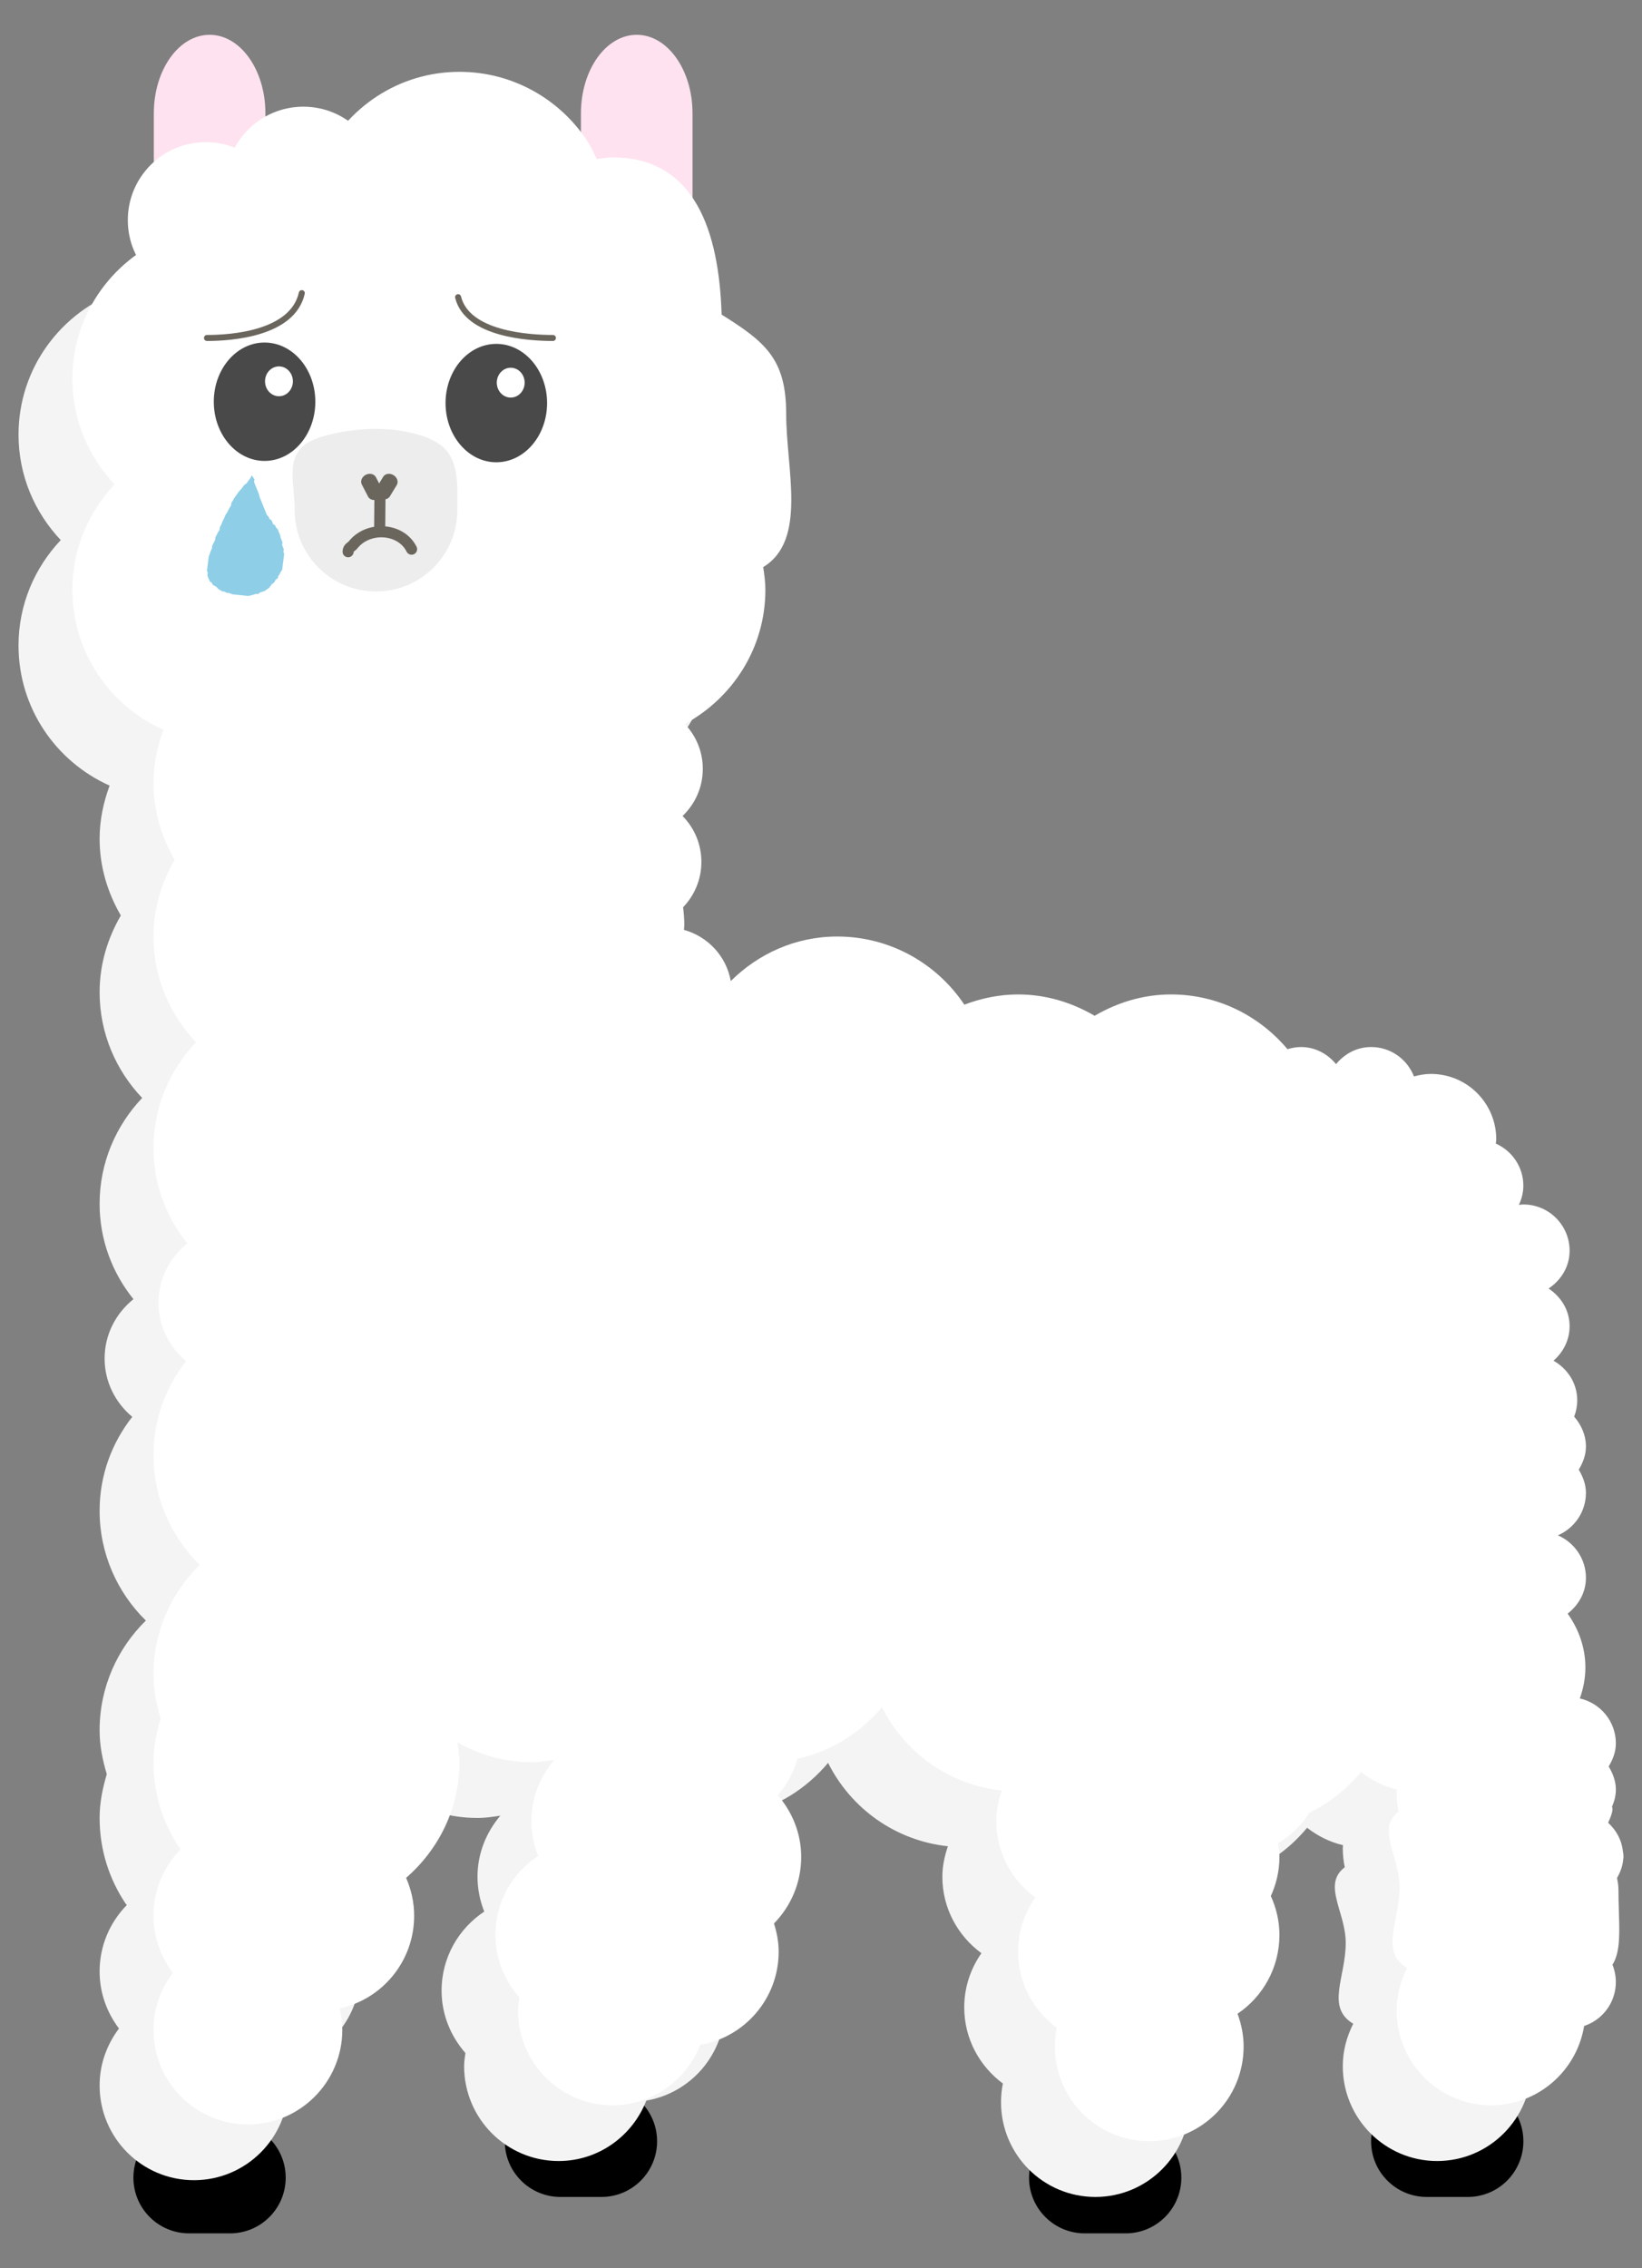 <?xml version="1.0" encoding="UTF-8" standalone="no"?>
<!DOCTYPE svg PUBLIC "-//W3C//DTD SVG 1.1//EN" "http://www.w3.org/Graphics/SVG/1.1/DTD/svg11.dtd">
<!-- Created with Vectornator (http://vectornator.io/) -->
<svg height="100%" stroke-miterlimit="10" style="fill-rule:nonzero;clip-rule:evenodd;stroke-linecap:round;stroke-linejoin:round;" version="1.1" viewBox="0 0 443.592 612.558" width="100%" xml:space="preserve" xmlns="http://www.w3.org/2000/svg" xmlns:vectornator="http://vectornator.io" xmlns:xlink="http://www.w3.org/1999/xlink">
<rect x="0" y="0" width="443.592" height="612.558" fill="#808080" stroke="none"/>
<defs/>
<g id="Layer-1" vectornator:layerName="Layer 1">
<g opacity="1" vectornator:layerName="Group 13">
<g opacity="1" vectornator:layerName="Group 7">
<path d="M36.041 588.121C36.041 579.817 42.773 573.084 51.078 573.084L62.147 573.084C70.452 573.084 77.184 579.817 77.184 588.121L77.184 588.121C77.184 596.426 70.452 603.158 62.147 603.158L51.078 603.158C42.773 603.158 36.041 596.426 36.041 588.121L36.041 588.121Z" fill="#000000" fill-rule="nonzero" opacity="1" stroke="#007aff" stroke-linecap="butt" stroke-linejoin="round" stroke-opacity="0" stroke-width="10" vectornator:layerName="Rectangle 3"/>
<path d="M136.372 578.288C136.372 569.984 143.104 563.251 151.409 563.251L162.478 563.251C170.783 563.251 177.515 569.984 177.515 578.288L177.515 578.288C177.515 586.593 170.783 593.325 162.478 593.325L151.409 593.325C143.104 593.325 136.372 586.593 136.372 578.288L136.372 578.288Z" fill="#000000" fill-rule="nonzero" opacity="1" stroke="#007aff" stroke-linecap="butt" stroke-linejoin="round" stroke-opacity="0" stroke-width="10" vectornator:layerName="Rectangle 4"/>
<path d="M277.999 588.121C277.999 579.817 284.731 573.084 293.036 573.084L304.105 573.084C312.41 573.084 319.142 579.817 319.142 588.121L319.142 588.121C319.142 596.426 312.41 603.158 304.105 603.158L293.036 603.158C284.731 603.158 277.999 596.426 277.999 588.121L277.999 588.121Z" fill="#000000" fill-rule="nonzero" opacity="1" stroke="#007aff" stroke-linecap="butt" stroke-linejoin="round" stroke-opacity="0" stroke-width="10" vectornator:layerName="Rectangle 5"/>
<path d="M370.406 578.288C370.406 569.984 377.138 563.251 385.443 563.251L396.512 563.251C404.817 563.251 411.549 569.984 411.549 578.288L411.549 578.288C411.549 586.593 404.817 593.325 396.512 593.325L385.443 593.325C377.138 593.325 370.406 586.593 370.406 578.288L370.406 578.288Z" fill="#000000" fill-rule="nonzero" opacity="1" stroke="#007aff" stroke-linecap="butt" stroke-linejoin="round" stroke-opacity="0" stroke-width="10" vectornator:layerName="Rectangle 6"/>
<path d="M41.558 30.595C41.558 18.889 48.306 9.4 56.629 9.4L56.629 9.4C64.953 9.4 71.7 18.889 71.7 30.595L71.7 57.798C71.7 69.503 64.953 78.993 56.629 78.993L56.629 78.993C48.306 78.993 41.558 69.503 41.558 57.798L41.558 30.595Z" fill="#ffe2ef" fill-rule="nonzero" opacity="1" stroke="#007aff" stroke-linecap="butt" stroke-linejoin="round" stroke-opacity="0" stroke-width="10" vectornator:layerName="Rectangle 1"/>
<path d="M156.944 30.595C156.944 18.889 163.691 9.4 172.015 9.4L172.015 9.4C180.338 9.4 187.086 18.889 187.086 30.595L187.086 57.798C187.086 69.503 180.338 78.993 172.015 78.993L172.015 78.993C163.691 78.993 156.944 69.503 156.944 57.798L156.944 30.595Z" fill="#ffe2ef" fill-rule="nonzero" opacity="1" stroke="#007aff" stroke-linecap="butt" stroke-linejoin="round" stroke-opacity="0" stroke-width="10" vectornator:layerName="Rectangle 7"/>
<path d="M411.549 535.289C411.549 528.393 417.139 522.802 424.035 522.802C430.931 522.802 436.521 528.393 436.521 535.289C436.521 542.185 430.931 547.775 424.035 547.775C417.139 547.775 411.549 542.185 411.549 535.289Z" fill="#ffffff" fill-rule="nonzero" opacity="1" stroke="#007aff" stroke-linecap="butt" stroke-linejoin="round" stroke-opacity="0" stroke-width="10" vectornator:layerName="Oval 16"/>
<path d="M109.562 34.449C93.162 34.449 79.132 44.109 72.455 58.001C71.051 57.857 69.692 57.56 68.25 57.56C52.923 57.56 39.689 66.031 32.554 78.466C16.546 84.182 5.003 99.372 5.003 117.397C5.003 128.45 9.386 138.426 16.411 145.86C9.388 153.293 5.003 163.271 5.003 174.322C5.003 191.236 15.144 205.713 29.614 212.165C27.956 216.653 26.909 221.448 26.909 226.514C26.909 234.107 29.091 241.122 32.642 247.244C29.091 253.365 26.909 260.38 26.909 267.973C26.909 279.07 31.331 289.082 38.405 296.524C31.33 303.967 26.909 314.007 26.909 325.105C26.909 334.898 30.367 343.809 36.053 350.862C31.34 354.644 28.261 360.369 28.261 366.887C28.261 373.255 31.203 378.862 35.73 382.648C30.223 389.642 26.909 398.402 26.909 408.023C26.909 419.648 31.725 430.133 39.405 437.662C31.718 445.193 26.909 455.67 26.909 467.301C26.909 471.45 27.719 475.371 28.849 479.151C27.724 482.923 26.909 486.832 26.909 490.971C26.909 499.559 29.509 507.523 33.965 514.141C34.051 514.269 34.172 514.368 34.26 514.494C29.723 519.114 26.909 525.432 26.909 532.43C26.909 538.234 28.898 543.545 32.142 547.838C28.906 552.128 26.909 557.421 26.909 563.216C26.909 577.348 38.318 588.797 52.401 588.797C66.485 588.797 77.924 577.348 77.924 563.216C77.924 561.233 77.644 559.306 77.218 557.453C88.718 554.975 97.331 544.71 97.33 532.43C97.33 528.775 96.531 525.343 95.155 522.198C103.913 514.594 109.562 503.504 109.562 490.971C109.562 489.136 109.263 487.391 109.033 485.62C114.97 488.93 121.725 490.971 128.998 490.971C131.115 490.971 133.142 490.662 135.173 490.354C131.383 494.82 128.998 500.523 128.998 506.849C128.998 510.177 129.669 513.342 130.821 516.258C123.897 520.834 119.295 528.664 119.295 537.605C119.295 544.083 121.78 549.946 125.734 554.454C125.57 555.629 125.382 556.791 125.382 558.012C125.382 572.143 136.82 583.622 150.904 583.622C161.715 583.622 170.893 576.833 174.603 567.303C186.635 565.249 195.803 554.792 195.803 542.134C195.803 539.458 195.298 536.943 194.539 534.518C199.076 529.898 201.89 523.551 201.89 516.552C201.89 510.141 199.451 504.371 195.568 499.88C198.011 497.061 199.831 493.729 200.861 490.03C209.994 488.076 217.902 483.005 223.708 476.093C229.866 488.388 241.84 497.078 256.081 498.616C255.196 501.214 254.582 503.951 254.582 506.849C254.582 515.352 258.777 522.838 265.137 527.491C262.229 531.647 260.492 536.669 260.492 542.134C260.492 550.589 264.63 558.028 270.93 562.687C270.605 564.318 270.43 566.018 270.43 567.744C270.43 581.877 281.839 593.325 295.923 593.325C310.007 593.325 321.416 581.876 321.416 567.744C321.416 564.623 320.789 561.659 319.77 558.894C326.602 554.303 331.09 546.476 331.09 537.605C331.09 533.842 330.221 530.326 328.767 527.108C330.228 523.884 331.09 520.325 331.09 516.552C331.09 515.281 330.916 514.069 330.737 512.847C334.158 510.781 337.047 507.971 339.176 504.585C344.602 501.977 349.314 498.216 353.113 493.617C355.95 495.822 359.209 497.474 362.817 498.322C362.809 498.572 362.758 498.805 362.758 499.057C362.758 500.856 362.935 502.597 363.287 504.291C357.121 508.962 363.552 516.348 363.552 524.697C363.552 534.044 358.123 542.079 365.581 546.544C363.831 550.012 362.758 553.858 362.758 558.012C362.758 572.143 374.167 583.622 388.251 583.622C402.335 583.622 413.744 572.144 413.744 558.012C413.744 555.182 413.178 552.529 412.332 549.984C425.29 548.77 422.683 538.958 422.683 525.638C422.683 524.193 422.478 523.251 422.3 522.227C423.199 520.625 423.866 518.906 423.976 516.964C423.982 516.927 424.034 516.851 424.035 516.817C424.037 516.752 424.007 516.582 424.006 516.494C424.007 516.414 424.035 516.339 424.035 516.258C424.035 515.984 423.965 515.733 423.947 515.464C423.942 515.395 423.924 515.328 423.918 515.259C423.913 515.226 423.893 515.203 423.888 515.17C423.592 512.031 422.102 509.335 419.889 507.32C420.539 505.882 421.295 504.001 421.007 503.203C420.978 503.124 420.947 503.101 420.918 503.027C421.558 501.581 421.977 500.033 421.977 498.351C421.977 496.025 421.144 493.982 420.036 492.118C421.144 490.253 421.977 488.21 421.977 485.884C421.977 479.939 417.811 475.002 412.244 473.741C413.172 471.131 413.744 468.33 413.744 465.39C413.744 459.91 411.887 454.973 408.951 450.835C411.876 448.555 413.891 445.158 413.891 441.161C413.891 436.019 410.745 431.607 406.305 429.694C410.754 427.784 413.891 423.375 413.891 418.226C413.891 415.9 413.058 413.828 411.95 411.963C413.058 410.099 413.891 408.056 413.891 405.73C413.891 402.602 412.616 399.835 410.715 397.644C411.232 396.273 411.539 394.785 411.539 393.233C411.539 388.581 408.901 384.678 405.129 382.53C407.75 380.241 409.48 376.963 409.48 373.209C409.48 368.883 407.148 365.276 403.805 363.036C407.155 360.796 409.48 357.165 409.48 352.832C409.48 345.936 403.88 340.336 396.984 340.336C396.568 340.336 396.183 340.414 395.778 340.453C396.513 338.862 396.984 337.146 396.984 335.278C396.984 330.183 393.921 325.84 389.545 323.899C389.571 323.504 389.662 323.125 389.662 322.723C389.662 312.987 381.756 305.081 372.02 305.081C370.422 305.081 368.905 305.359 367.433 305.757C365.613 301.113 361.137 297.818 355.848 297.818C351.98 297.818 348.67 299.673 346.38 302.434C344.09 299.673 340.78 297.818 336.912 297.818C335.637 297.818 334.425 298.05 333.266 298.406C325.708 289.404 314.457 283.616 301.804 283.616C294.238 283.616 287.262 285.818 281.162 289.379C275.061 285.815 268.061 283.616 260.492 283.616C255.36 283.616 250.5 284.665 245.966 286.38C238.549 275.289 225.934 267.973 211.623 267.973C200.357 267.973 190.288 272.639 182.866 279.999C181.678 273.302 176.692 267.975 170.222 266.18C170.236 265.755 170.31 265.344 170.31 264.915C170.31 263.259 170.187 261.662 169.987 260.064C173.044 256.889 174.927 252.588 174.927 247.832C174.927 242.993 172.996 238.609 169.84 235.423C173.205 232.213 175.309 227.71 175.309 222.692C175.309 217.989 173.455 213.741 170.457 210.577C183.354 203.569 192.216 190.074 192.216 174.322C192.216 172.226 191.927 170.219 191.628 168.207C203.576 160.938 197.832 141.82 197.832 126.777C197.832 111.921 192.095 107.342 180.396 100.019C179.699 77.73 173.286 57.56 150.904 57.56C149.467 57.56 148.098 57.858 146.699 58.001C146.697 57.997 146.672 58.006 146.67 58.001C145.801 56.194 144.958 54.388 143.847 52.738C136.42 41.708 123.827 34.449 109.562 34.449Z" fill="#f4f4f4" fill-rule="nonzero" opacity="1" stroke="#007aff" stroke-linecap="butt" stroke-linejoin="round" stroke-opacity="0" stroke-width="10" vectornator:layerName="Curve 4"/>
<path d="M124.117 19.399C107.717 19.399 93.686 29.059 87.009 42.951C85.606 42.806 84.247 42.51 82.805 42.51C67.478 42.51 54.243 50.98 47.108 63.416C31.1 69.132 19.557 84.322 19.557 102.347C19.557 113.4 23.941 123.376 30.966 130.809C23.942 138.243 19.557 148.22 19.557 159.272C19.557 176.185 29.698 190.663 44.168 197.115C42.511 201.603 41.463 206.398 41.463 211.464C41.463 219.057 43.646 226.072 47.197 232.193C43.646 238.315 41.463 245.33 41.463 252.923C41.463 264.02 45.886 274.032 52.96 281.474C45.885 288.916 41.463 298.957 41.463 310.055C41.463 319.848 44.922 328.759 50.608 335.812C45.894 339.594 42.816 345.319 42.816 351.837C42.816 358.204 45.758 363.812 50.284 367.598C44.778 374.591 41.463 383.352 41.463 392.973C41.463 404.598 46.28 415.082 53.96 422.612C46.273 430.142 41.463 440.62 41.463 452.251C41.463 456.4 42.273 460.321 43.404 464.101C42.279 467.872 41.463 471.782 41.463 475.921C41.463 484.509 44.064 492.473 48.52 499.091C48.606 499.218 48.727 499.318 48.814 499.444C44.277 504.064 41.463 510.382 41.463 517.38C41.463 523.184 43.452 528.495 46.697 532.788C43.46 537.078 41.463 542.37 41.463 548.166C41.463 562.298 52.872 573.747 66.956 573.747C81.04 573.747 92.478 562.298 92.478 548.166C92.478 546.183 92.198 544.256 91.773 542.403C103.273 539.924 111.885 529.66 111.885 517.38C111.885 513.725 111.085 510.293 109.709 507.148C118.467 499.544 124.117 488.454 124.117 475.921C124.117 474.086 123.818 472.341 123.588 470.569C129.524 473.88 136.279 475.921 143.553 475.921C145.669 475.921 147.697 475.611 149.728 475.303C145.937 479.769 143.553 485.473 143.553 491.799C143.553 495.127 144.224 498.291 145.376 501.208C138.451 505.783 133.849 513.614 133.85 522.555C133.85 529.032 136.335 534.896 140.289 539.404C140.124 540.579 139.936 541.74 139.936 542.961C139.936 557.093 151.375 568.572 165.458 568.572C176.27 568.572 185.448 561.783 189.158 552.253C201.189 550.198 210.358 539.742 210.358 527.083C210.358 524.407 209.853 521.892 209.094 519.468C213.631 514.848 216.445 508.5 216.445 501.502C216.445 495.09 214.006 489.32 210.123 484.83C212.565 482.011 214.385 478.679 215.415 474.98C224.548 473.026 232.457 467.955 238.262 461.043C244.42 473.338 256.394 482.027 270.636 483.566C269.751 486.164 269.136 488.9 269.136 491.799C269.136 500.302 273.331 507.787 279.692 512.44C276.783 516.597 275.046 521.619 275.046 527.083C275.046 535.539 279.184 542.978 285.484 547.637C285.16 549.267 284.985 550.967 284.985 552.694C284.985 566.826 296.394 578.275 310.478 578.275C324.561 578.275 335.971 566.826 335.971 552.694C335.971 549.573 335.343 546.609 334.324 543.843C341.156 539.253 345.645 531.426 345.644 522.555C345.644 518.792 344.776 515.276 343.322 512.058C344.782 508.834 345.645 505.275 345.644 501.502C345.644 500.23 345.47 499.019 345.292 497.797C348.713 495.731 351.602 492.92 353.731 489.535C359.157 486.926 363.868 483.166 367.668 478.567C370.505 480.771 373.763 482.423 377.371 483.272C377.364 483.522 377.312 483.755 377.312 484.007C377.312 485.806 377.49 487.547 377.842 489.241C371.676 493.911 378.106 501.297 378.106 509.647C378.106 518.994 372.678 527.029 380.135 531.494C378.385 534.962 377.312 538.808 377.312 542.961C377.312 557.093 388.722 568.572 402.805 568.572C416.889 568.572 428.298 557.093 428.298 542.961C428.298 540.132 427.732 537.479 426.887 534.934C439.845 533.72 437.237 523.907 437.237 510.588C437.237 509.142 437.032 508.201 436.855 507.177C437.754 505.574 438.421 503.856 438.531 501.914C438.537 501.877 438.589 501.801 438.59 501.767C438.591 501.702 438.562 501.532 438.56 501.443C438.562 501.363 438.59 501.288 438.59 501.208C438.59 500.934 438.52 500.683 438.501 500.414C438.497 500.344 438.478 500.278 438.472 500.208C438.467 500.176 438.447 500.153 438.443 500.12C438.146 496.981 436.657 494.285 434.444 492.269C435.093 490.832 435.849 488.951 435.561 488.153C435.533 488.074 435.501 488.051 435.473 487.976C436.112 486.531 436.531 484.983 436.531 483.301C436.531 480.975 435.699 478.932 434.591 477.068C435.698 475.203 436.531 473.16 436.531 470.834C436.531 464.889 432.365 459.951 426.799 458.69C427.727 456.08 428.298 453.279 428.298 450.34C428.298 444.86 426.441 439.923 423.506 435.785C426.431 433.505 428.445 430.108 428.445 426.111C428.445 420.968 425.3 416.557 420.859 414.644C425.308 412.734 428.445 408.325 428.445 403.176C428.445 400.85 427.612 398.778 426.505 396.913C427.612 395.049 428.445 393.006 428.445 390.68C428.445 387.552 427.17 384.784 425.27 382.593C425.787 381.223 426.093 379.734 426.093 378.183C426.093 373.531 423.456 369.628 419.683 367.48C422.304 365.191 424.035 361.912 424.035 358.159C424.035 353.833 421.702 350.226 418.36 347.985C421.71 345.746 424.035 342.114 424.035 337.782C424.035 330.886 418.434 325.286 411.538 325.286C411.123 325.286 410.738 325.364 410.333 325.403C411.068 323.812 411.538 322.096 411.538 320.228C411.538 315.133 408.475 310.79 404.099 308.849C404.126 308.454 404.217 308.075 404.217 307.673C404.217 297.936 396.311 290.031 386.574 290.031C384.977 290.031 383.459 290.309 381.987 290.707C380.168 286.063 375.692 282.768 370.402 282.768C366.535 282.768 363.225 284.623 360.934 287.384C358.644 284.623 355.334 282.768 351.466 282.768C350.191 282.768 348.98 283 347.82 283.356C340.262 274.354 329.011 268.566 316.358 268.566C308.793 268.566 301.816 270.767 295.717 274.329C289.616 270.764 282.615 268.566 275.046 268.566C269.915 268.566 265.054 269.615 260.521 271.33C253.104 260.238 240.489 252.923 226.177 252.923C214.911 252.923 204.843 257.588 197.42 264.949C196.232 258.252 191.246 252.925 184.777 251.129C184.791 250.705 184.865 250.294 184.865 249.865C184.865 248.209 184.741 246.612 184.542 245.013C187.599 241.839 189.481 237.537 189.481 232.782C189.481 227.943 187.55 223.559 184.394 220.373C187.76 217.163 189.864 212.66 189.864 207.641C189.864 202.938 188.009 198.691 185.012 195.527C197.909 188.519 206.771 175.024 206.771 159.272C206.771 157.176 206.482 155.169 206.183 153.156C218.13 145.888 212.387 126.77 212.387 111.726C212.387 96.871 206.65 92.292 194.95 84.969C194.253 62.68 187.841 42.51 165.458 42.51C164.022 42.51 162.653 42.808 161.254 42.951C161.252 42.947 161.226 42.955 161.224 42.951C160.356 41.144 159.512 39.338 158.402 37.688C150.975 26.657 138.382 19.399 124.117 19.399Z" fill="#ffffff" fill-rule="nonzero" opacity="1" stroke="#007aff" stroke-linecap="butt" stroke-linejoin="round" stroke-opacity="0" stroke-width="10" vectornator:layerName="Curve 3"/>
<g opacity="1" vectornator:layerName="Group 6">
<g opacity="1" vectornator:layerName="Group 3">
<path d="M79.608 137.775C79.608 130.991 77.237 124.346 82.07 120.317C85.88 117.14 96.227 115.807 101.575 115.807C107.371 115.807 115.878 117.175 119.804 120.843C124.095 124.852 123.543 131.439 123.543 137.775C123.543 149.907 113.708 159.742 101.575 159.742C89.443 159.742 79.608 149.907 79.608 137.775Z" fill="#ededed" fill-rule="nonzero" opacity="1" stroke="#007aff" stroke-linecap="butt" stroke-linejoin="round" stroke-opacity="0" stroke-width="10" vectornator:layerName="Oval 13"/>
<g opacity="1" vectornator:layerName="Group 1">
<path d="M94.048 149.001C94.048 147.899 94.864 147.81 95.419 147.116C99.486 142.033 108.29 142.519 111.188 148.316" fill="none" opacity="1" stroke="#6b665d" stroke-linecap="round" stroke-linejoin="round" stroke-width="3" vectornator:layerName="Curve 1"/>
<path d="M102.566 143.02C102.566 139.73 102.656 136.442 102.656 133.151" fill="none" opacity="1" stroke="#6b665d" stroke-linecap="round" stroke-linejoin="round" stroke-width="3" vectornator:layerName="Curve 5"/>
<path d="M97.748 130.858C97.279 129.951 97.752 128.775 98.805 128.232L98.805 128.232C99.857 127.688 101.09 127.983 101.559 128.89L102.735 131.168L103.237 132.14C103.706 133.047 103.232 134.223 102.18 134.767L102.18 134.767C101.128 135.31 99.895 135.016 99.426 134.108L97.748 130.858Z" fill="#6b665d" fill-rule="nonzero" opacity="1" stroke="none" vectornator:layerName="Rectangle 1"/>
<path d="M103.524 128.759C104.046 127.9 105.29 127.702 106.302 128.317L106.302 128.317C107.314 128.932 107.711 130.127 107.189 130.987L105.318 134.065C104.796 134.924 103.552 135.122 102.54 134.507L102.54 134.507C101.528 133.892 101.131 132.697 101.653 131.837L103.524 128.759Z" fill="#6b665d" fill-rule="nonzero" opacity="1" stroke="none" vectornator:layerName="Rectangle 2"/>
</g>
</g>
<g opacity="1" vectornator:layerName="Group 6">
<path d="M120.366 108.856C120.366 100.027 126.506 92.87 134.08 92.87C141.655 92.87 147.795 100.027 147.795 108.856C147.795 117.685 141.655 124.843 134.08 124.843C126.506 124.843 120.366 117.685 120.366 108.856Z" fill="#494949" fill-rule="nonzero" opacity="1" stroke="#007aff" stroke-linecap="butt" stroke-linejoin="round" stroke-opacity="0" stroke-width="10" vectornator:layerName="Oval 14"/>
<path d="M134.207 103.344C134.207 101.119 135.892 99.314 137.971 99.314C140.05 99.314 141.736 101.119 141.736 103.344C141.736 105.57 140.05 107.374 137.971 107.374C135.892 107.374 134.207 105.57 134.207 103.344Z" fill="#ffffff" fill-rule="nonzero" opacity="1" stroke="#007aff" stroke-linecap="butt" stroke-linejoin="round" stroke-opacity="0" stroke-width="10" vectornator:layerName="Oval 15"/>
</g>
<g opacity="1" vectornator:layerName="Group 5">
<path d="M57.757 108.495C57.757 99.666 63.897 92.508 71.471 92.508C79.046 92.508 85.186 99.666 85.186 108.495C85.186 117.324 79.046 124.481 71.471 124.481C63.897 124.481 57.757 117.324 57.757 108.495Z" fill="#494949" fill-rule="nonzero" opacity="1" stroke="#007aff" stroke-linecap="butt" stroke-linejoin="round" stroke-opacity="0" stroke-width="10" vectornator:layerName="Oval 14"/>
<path d="M71.597 102.983C71.597 100.757 73.283 98.953 75.362 98.953C77.441 98.953 79.127 100.757 79.127 102.983C79.127 105.209 77.441 107.013 75.362 107.013C73.283 107.013 71.597 105.209 71.597 102.983Z" fill="#ffffff" fill-rule="nonzero" opacity="1" stroke="#007aff" stroke-linecap="butt" stroke-linejoin="round" stroke-opacity="0" stroke-width="10" vectornator:layerName="Oval 15"/>
</g>
</g>
</g>
<path d="M34.529 59.446C34.529 47.818 43.955 38.391 55.583 38.391C67.211 38.391 76.637 47.818 76.637 59.446C76.637 71.074 67.211 80.5 55.583 80.5C43.955 80.5 34.529 71.074 34.529 59.446Z" fill="#ffffff" fill-rule="nonzero" opacity="1" stroke="#007aff" stroke-linecap="butt" stroke-linejoin="round" stroke-opacity="0" stroke-width="10" vectornator:layerName="Oval 1"/>
<path d="M60.9 49.865C60.9 38.237 70.326 28.811 81.954 28.811C93.582 28.811 103.009 38.237 103.009 49.865C103.009 61.493 93.582 70.919 81.954 70.919C70.326 70.919 60.9 61.493 60.9 49.865Z" fill="#ffffff" fill-rule="nonzero" opacity="1" stroke="#007aff" stroke-linecap="butt" stroke-linejoin="round" stroke-opacity="0" stroke-width="10" vectornator:layerName="Oval 2"/>
</g>
<path d="M123.756 80.256C126.216 90.258 142.855 91.275 149.379 91.275" fill="none" opacity="1" stroke="#6b665d" stroke-linecap="round" stroke-linejoin="round" stroke-width="1.621" vectornator:layerName="Curve 6"/>
<path d="M81.534 79.165C79.074 90.157 62.435 91.275 55.911 91.275" fill="none" opacity="1" stroke="#6b665d" stroke-linecap="round" stroke-linejoin="round" stroke-width="1.621" vectornator:layerName="Curve 2"/>
<path d="M68.025 128.363L67.647 129.096L66.954 130.054L66.608 130.533L65.98 130.983L65.633 131.463L65.287 131.942L64.627 132.646L64.281 133.125L63.934 133.604L63.588 134.084L63.242 134.563L62.864 135.296L62.517 135.775L62.421 136.537L62.075 137.016L61.696 137.75L61.318 138.483L60.972 138.962L60.561 139.949L60.183 140.682L59.773 141.67L59.394 142.403L59.298 143.165L58.952 143.644L58.573 144.377L58.195 145.111L58.099 145.873L57.342 147.339L57.246 148.101L56.835 149.088L56.393 150.33L56.264 151.346L56.2 151.854L56.104 152.616L56.008 153.378L55.911 154.14L56.129 154.677L56.033 155.439L56.251 155.976L56.469 156.513L56.687 157.05L57.218 157.362L57.436 157.899L57.968 158.211L58.5 158.523L59 159.089L59.532 159.4L60.065 159.712L60.629 159.77L61.161 160.082L62.007 160.169L62.821 160.509L63.385 160.567L64.513 160.683L65.078 160.741L66.206 160.856L67.052 160.943L67.93 160.776L68.526 160.579L69.123 160.383L69.687 160.441L70.315 159.991L70.911 159.795L71.508 159.598L72.136 159.148L72.764 158.698L73.111 158.219L73.457 157.739L74.085 157.289L74.463 156.556L75.092 156.106L75.156 155.598L75.502 155.119L75.88 154.385L76.227 153.906L76.323 153.144L76.387 152.636L76.516 151.62L76.58 151.112L76.676 150.35L76.772 149.588L76.555 149.051L76.651 148.288L76.433 147.751L76.215 147.215L76.311 146.452L76.093 145.915L75.876 145.378L75.69 144.587L75.472 144.05L75.254 143.513L75.036 142.977L74.536 142.411L74.318 141.874L73.786 141.562L73.568 141.025L73.35 140.488L72.819 140.176L72.601 139.639L72.101 139.073L71.883 138.536L71.665 137.999L71.447 137.462L71.229 136.925L71.011 136.388L70.793 135.851L70.576 135.314L70.358 134.777L70.14 134.24L69.954 133.449L69.736 132.912L69.518 132.375L69.3 131.838L69.082 131.301L68.865 130.764L68.647 130.227L68.743 129.465" fill="#8ecee7" fill-rule="nonzero" opacity="1" stroke="none" vectornator:layerName="Curve 4"/>
</g>
</svg>
